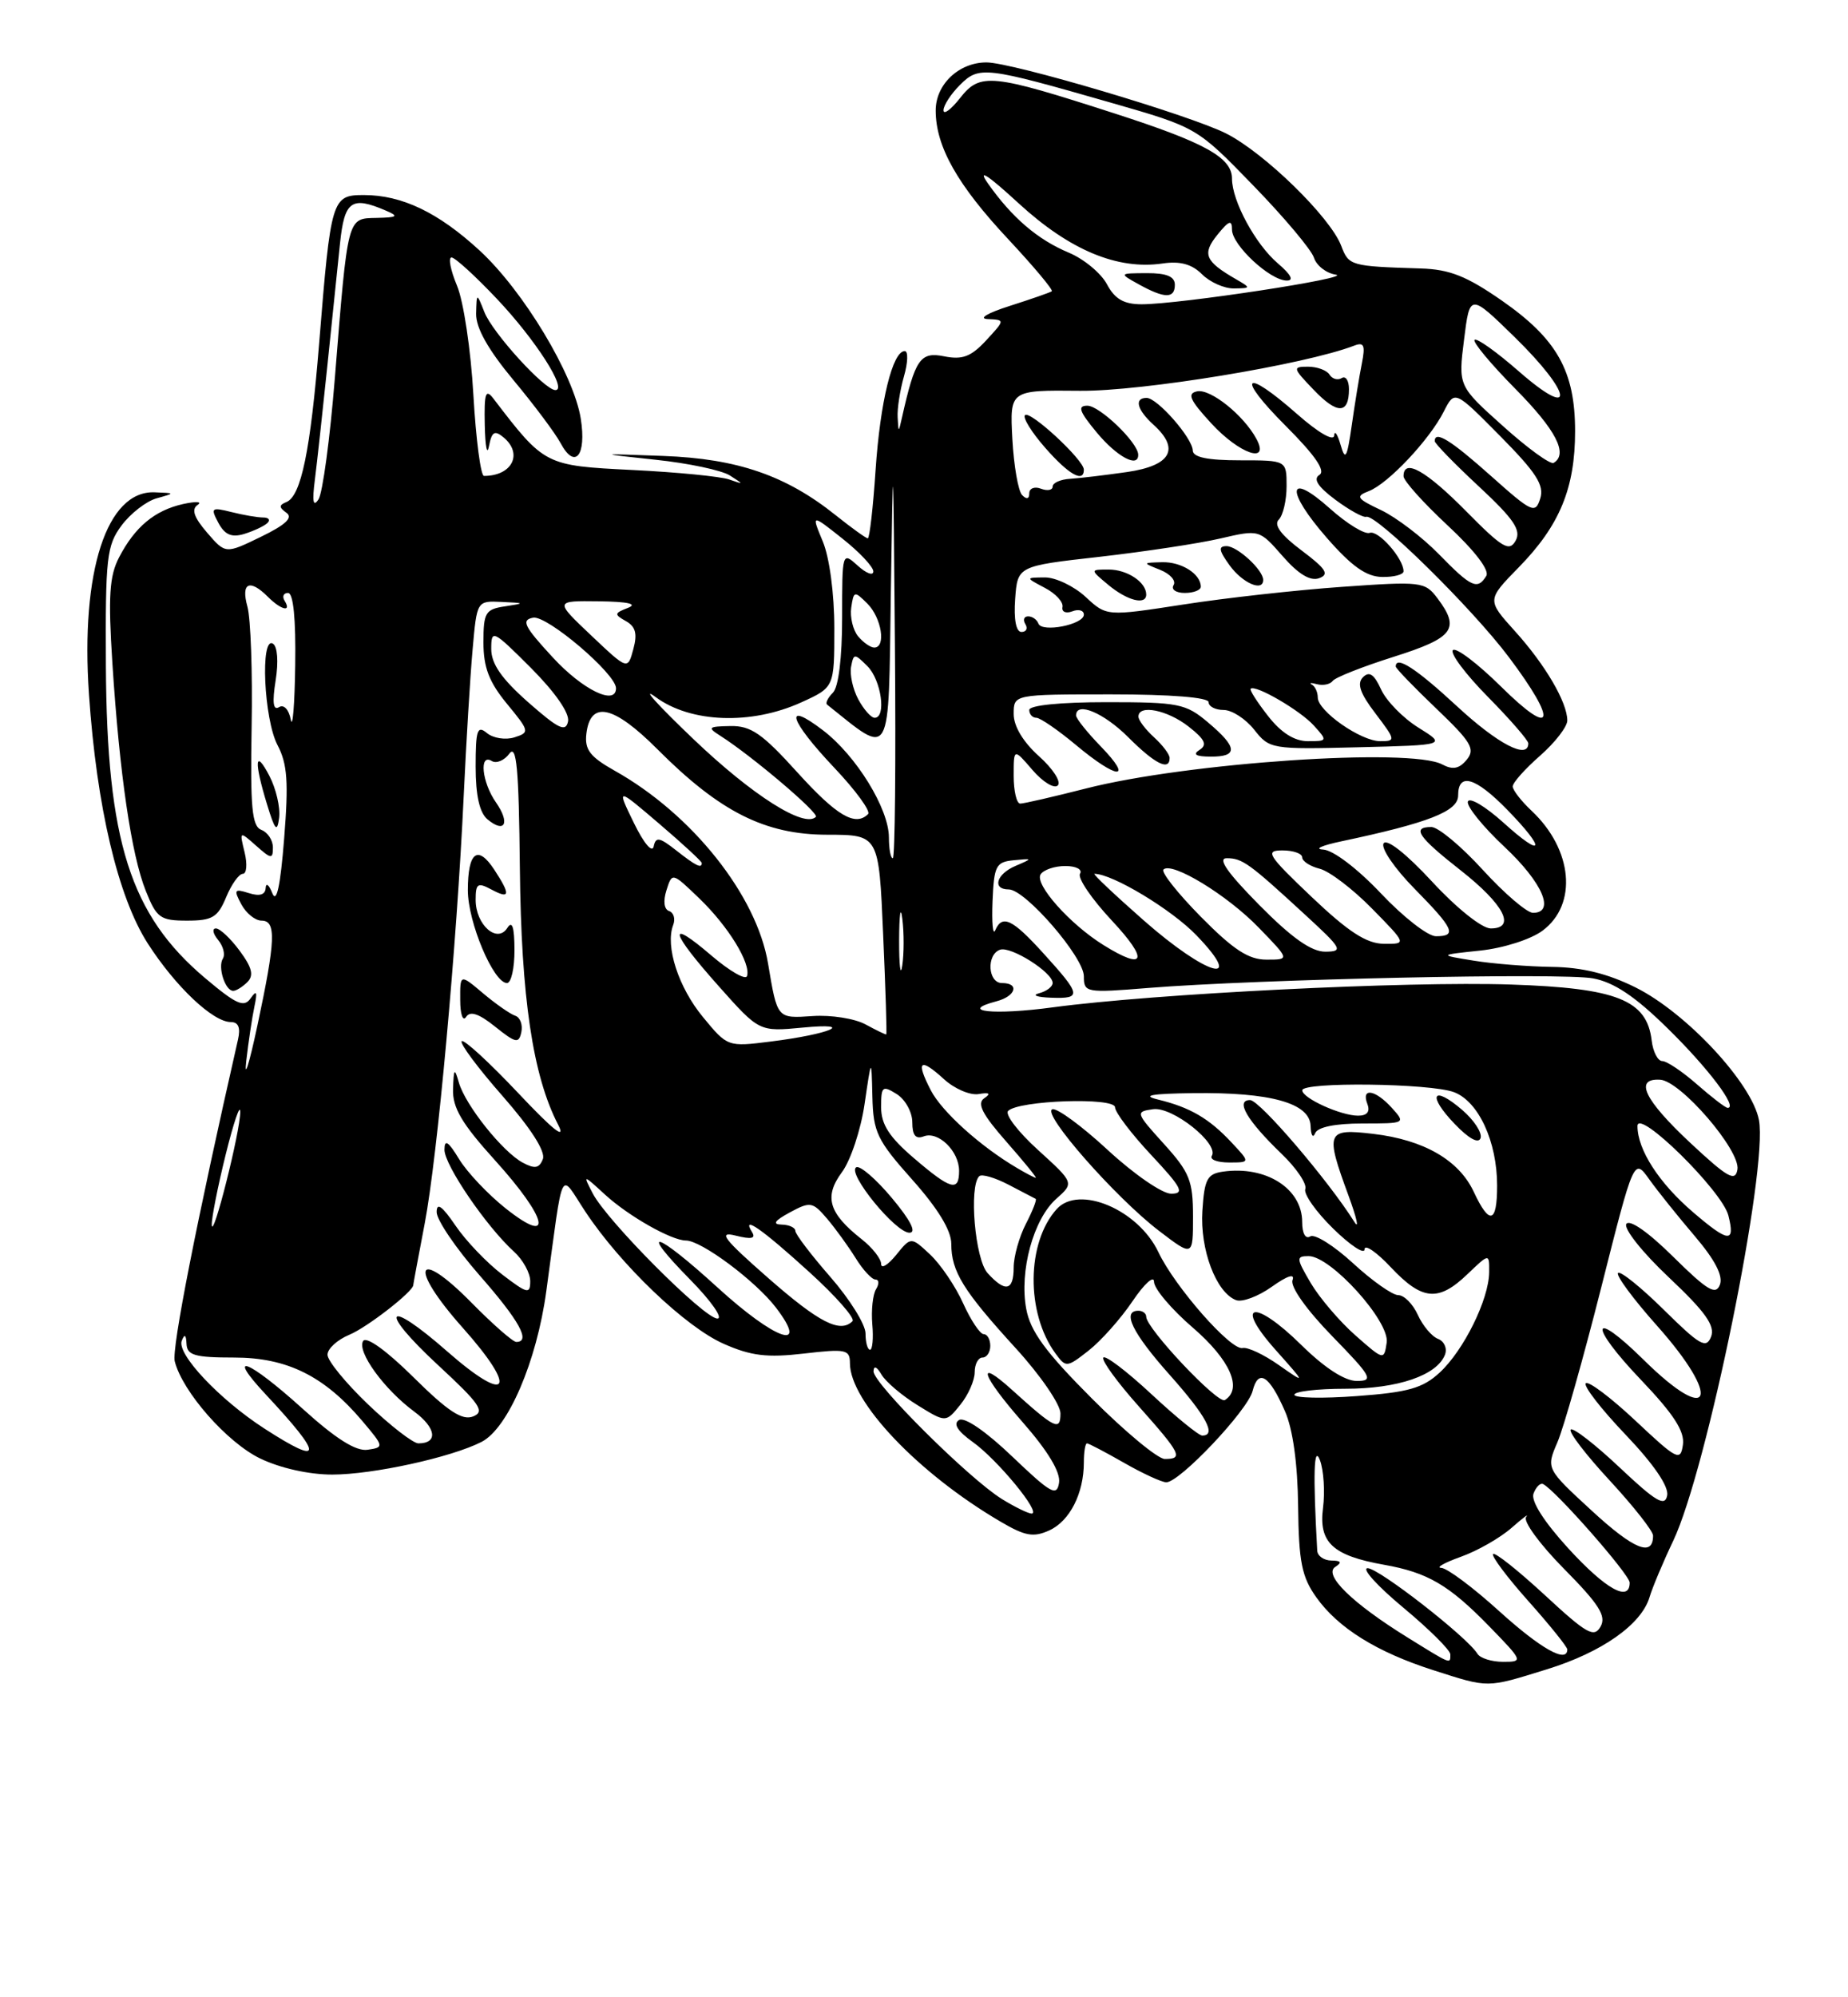 <?xml version="1.0" encoding="UTF-8" standalone="no"?>
<!DOCTYPE svg PUBLIC "-//W3C//DTD SVG 1.1//EN" "http://www.w3.org/Graphics/SVG/1.1/DTD/svg11.dtd" >
<svg xmlns="http://www.w3.org/2000/svg" xmlns:xlink="http://www.w3.org/1999/xlink" version="1.1" viewBox="0 0 237 256">
 <g >
 <path fill="currentColor"
d=" M 198.35 213.97 C 205.43 211.79 210.50 208.22 211.55 204.71 C 211.91 203.49 213.27 200.25 214.58 197.50 C 218.92 188.37 226.76 149.88 225.58 143.56 C 224.69 138.85 216.30 129.83 209.77 126.57 C 206.19 124.79 202.90 123.98 199.05 123.93 C 196.00 123.89 191.47 123.53 189.00 123.13 C 184.50 122.40 184.50 122.40 189.82 121.84 C 192.80 121.53 196.33 120.40 197.82 119.29 C 202.35 115.93 201.71 108.89 196.42 103.92 C 195.09 102.67 194.00 101.27 194.00 100.80 C 194.00 100.32 195.57 98.56 197.50 96.87 C 199.43 95.18 201.00 93.14 201.00 92.35 C 201.00 90.02 198.17 85.19 194.28 80.89 C 190.68 76.90 190.68 76.90 194.79 72.70 C 200.02 67.36 202.00 62.57 202.00 55.27 C 202.00 47.57 199.69 43.46 192.61 38.53 C 188.09 35.39 185.90 34.52 182.20 34.41 C 173.17 34.13 172.98 34.07 172.00 31.49 C 170.60 27.83 162.16 19.59 157.25 17.11 C 152.59 14.75 129.81 8.00 126.51 8.00 C 122.98 8.00 120.00 10.81 120.00 14.16 C 120.00 18.77 122.77 23.69 129.34 30.70 C 132.60 34.19 135.10 37.18 134.89 37.33 C 134.68 37.49 132.25 38.33 129.50 39.21 C 126.58 40.14 125.42 40.85 126.70 40.90 C 128.90 41.00 128.90 41.00 126.47 43.63 C 124.53 45.72 123.43 46.14 121.08 45.67 C 118.02 45.05 117.36 46.02 115.68 53.50 C 115.23 55.49 115.23 55.49 115.12 53.49 C 115.05 52.39 115.42 50.03 115.93 48.24 C 116.44 46.46 116.49 45.00 116.03 45.00 C 114.47 45.00 112.88 51.48 112.29 60.25 C 111.97 65.06 111.52 69.00 111.29 69.00 C 111.07 69.00 109.22 67.67 107.19 66.05 C 100.81 60.94 94.56 58.79 85.08 58.44 C 76.50 58.12 76.50 58.12 84.10 58.93 C 88.29 59.37 92.56 60.28 93.60 60.94 C 95.42 62.10 95.42 62.12 93.50 61.45 C 92.40 61.07 86.82 60.52 81.10 60.24 C 69.89 59.68 69.85 59.67 63.28 51.09 C 62.28 49.78 62.08 50.38 62.17 54.50 C 62.23 57.25 62.47 58.46 62.71 57.19 C 63.07 55.32 63.43 55.11 64.58 56.06 C 67.11 58.17 65.67 61.00 62.07 61.00 C 61.65 61.00 61.04 56.33 60.71 50.62 C 60.39 44.91 59.45 38.61 58.61 36.62 C 57.78 34.63 57.46 33.00 57.91 33.00 C 58.35 33.00 60.97 35.39 63.73 38.31 C 68.69 43.55 72.82 50.00 71.23 50.00 C 69.85 50.00 63.17 42.67 62.12 40.00 C 61.13 37.50 61.13 37.50 61.06 40.20 C 61.02 42.01 62.58 44.79 65.84 48.71 C 68.50 51.90 71.22 55.54 71.89 56.79 C 73.73 60.24 75.24 58.42 74.48 53.65 C 73.58 48.01 67.14 37.30 61.51 32.11 C 56.21 27.23 51.55 25.00 46.66 25.00 C 42.56 25.00 42.43 25.43 40.93 44.00 C 39.82 57.73 38.62 63.58 36.73 64.35 C 35.76 64.74 35.76 65.03 36.74 65.73 C 37.61 66.35 36.63 67.27 33.45 68.81 C 28.92 71.01 28.92 71.01 26.55 68.26 C 24.87 66.31 24.52 65.28 25.34 64.72 C 25.98 64.29 25.15 64.24 23.50 64.60 C 19.84 65.41 17.29 67.54 15.26 71.46 C 14.03 73.84 13.86 76.46 14.41 84.96 C 15.33 99.24 16.85 109.57 18.69 114.17 C 20.08 117.66 20.55 118.00 23.99 118.00 C 27.23 118.00 27.93 117.58 29.00 115.00 C 29.68 113.35 30.65 112.00 31.14 112.00 C 31.63 112.00 31.74 110.76 31.37 109.25 C 30.70 106.50 30.70 106.50 32.85 108.40 C 34.78 110.12 35.00 110.14 35.00 108.62 C 35.00 107.70 34.34 106.68 33.52 106.37 C 32.31 105.90 32.09 103.54 32.27 93.15 C 32.40 86.19 32.15 79.26 31.73 77.75 C 30.88 74.69 32.01 74.15 34.36 76.50 C 36.05 78.19 37.44 78.52 36.50 77.00 C 36.16 76.45 36.36 76.00 36.94 76.00 C 37.62 76.00 37.95 79.32 37.86 85.25 C 37.79 90.34 37.53 93.48 37.29 92.24 C 37.04 90.93 36.40 90.25 35.78 90.64 C 35.03 91.10 34.90 90.03 35.35 87.21 C 35.73 84.82 35.59 82.86 35.00 82.50 C 33.36 81.49 33.84 92.17 35.59 95.50 C 36.86 97.92 37.02 100.23 36.44 107.50 C 35.96 113.54 35.47 115.84 34.93 114.50 C 34.50 113.40 34.11 113.09 34.07 113.82 C 34.02 114.69 33.30 114.91 31.91 114.47 C 30.05 113.88 29.95 114.04 30.95 115.91 C 31.57 117.06 32.73 118.00 33.54 118.00 C 35.45 118.00 35.35 120.50 33.00 131.50 C 31.94 136.45 31.30 138.47 31.58 136.00 C 31.86 133.53 32.34 130.38 32.63 129.00 C 33.03 127.10 32.92 126.85 32.14 127.96 C 31.29 129.18 30.31 128.74 26.31 125.37 C 16.70 117.27 13.70 107.83 13.58 85.33 C 13.51 71.44 13.68 69.93 15.59 67.35 C 16.74 65.81 18.76 64.24 20.09 63.87 C 22.49 63.20 22.48 63.20 19.82 63.10 C 13.69 62.87 10.32 73.24 11.41 89.00 C 12.40 103.44 15.13 114.96 18.94 120.91 C 22.49 126.44 27.31 131.00 29.60 131.00 C 30.58 131.00 30.87 131.72 30.52 133.25 C 25.23 156.49 22.00 172.86 22.41 174.48 C 23.39 178.37 29.10 184.87 33.35 186.93 C 35.92 188.17 39.62 189.00 42.61 189.00 C 47.82 189.00 57.90 186.79 61.76 184.81 C 65.15 183.07 68.83 174.51 70.06 165.50 C 72.32 148.97 71.71 150.22 75.07 155.30 C 79.60 162.13 87.91 170.07 92.79 172.23 C 96.31 173.79 98.36 174.04 103.09 173.49 C 108.50 172.86 109.00 172.97 109.00 174.73 C 109.00 179.63 117.77 188.86 128.31 195.03 C 131.47 196.89 132.54 197.08 134.58 196.15 C 137.20 194.95 139.00 191.41 139.00 187.43 C 139.00 186.10 139.18 185.00 139.40 185.00 C 139.62 185.00 141.75 186.12 144.15 187.49 C 146.54 188.86 148.98 189.98 149.57 189.99 C 151.28 190.01 160.02 180.77 160.64 178.29 C 161.37 175.39 162.78 176.27 164.79 180.87 C 165.81 183.18 166.42 187.62 166.48 193.05 C 166.56 200.19 166.95 202.12 168.81 204.73 C 171.61 208.67 176.58 211.76 183.84 214.08 C 191.00 216.37 190.57 216.38 198.35 213.97 Z  M 31.73 125.87 C 32.58 125.02 32.32 124.00 30.74 121.87 C 29.58 120.29 28.20 119.00 27.69 119.00 C 27.18 119.00 27.30 119.66 27.96 120.46 C 28.63 121.26 28.91 122.34 28.58 122.87 C 27.90 123.96 28.88 127.00 29.91 127.00 C 30.29 127.00 31.11 126.49 31.73 125.87 Z  M 34.55 99.45 C 32.69 95.88 32.55 97.56 34.25 103.11 C 35.27 106.45 35.55 106.75 35.80 104.80 C 35.96 103.48 35.40 101.08 34.55 99.45 Z  M 34.28 67.05 C 34.71 66.66 34.48 66.33 33.77 66.33 C 33.05 66.33 31.21 66.02 29.68 65.63 C 27.10 64.99 26.98 65.09 28.01 67.02 C 28.83 68.55 29.70 68.92 31.31 68.44 C 32.51 68.07 33.85 67.45 34.28 67.05 Z  M 180.50 209.87 C 173.41 205.48 169.67 201.83 171.25 200.83 C 172.14 200.26 172.00 200.03 170.75 200.02 C 169.79 200.01 168.97 199.44 168.93 198.75 C 168.38 188.92 168.49 185.09 169.28 187.16 C 169.76 188.45 169.94 191.20 169.67 193.29 C 169.10 197.71 170.92 199.39 177.50 200.56 C 183.09 201.55 185.82 203.15 190.96 208.42 C 195.34 212.92 195.37 213.00 192.77 213.00 C 191.31 213.00 189.83 212.54 189.48 211.97 C 188.16 209.82 176.83 201.00 175.40 201.00 C 174.57 201.00 176.62 203.27 179.95 206.04 C 183.28 208.81 186.00 211.51 186.00 212.04 C 186.00 213.32 186.20 213.40 180.50 209.87 Z  M 192.26 206.50 C 188.92 203.47 185.58 200.98 184.84 200.96 C 184.10 200.93 185.23 200.30 187.34 199.54 C 189.46 198.79 192.38 197.12 193.84 195.84 C 195.31 194.55 196.15 193.92 195.72 194.44 C 195.30 194.96 197.48 197.95 200.58 201.08 C 205.08 205.63 206.03 207.13 205.27 208.48 C 204.44 209.96 203.50 209.43 198.13 204.46 C 194.72 201.31 191.73 198.93 191.48 199.18 C 191.24 199.43 193.27 202.15 196.02 205.23 C 198.76 208.30 201.00 211.09 201.00 211.41 C 201.00 213.24 197.61 211.34 192.26 206.50 Z  M 201.14 198.47 C 197.98 195.01 196.31 192.37 196.67 191.43 C 196.99 190.59 197.53 190.05 197.88 190.21 C 199.42 190.92 209.00 201.81 209.00 202.85 C 209.00 205.41 205.93 203.70 201.14 198.47 Z  M 204.17 193.66 C 198.28 188.24 198.28 188.24 199.73 184.87 C 200.53 183.02 203.07 174.05 205.37 164.95 C 209.55 148.41 209.55 148.41 211.52 151.17 C 212.61 152.69 215.24 155.97 217.36 158.45 C 219.94 161.48 221.01 163.54 220.57 164.67 C 220.04 166.05 218.97 165.41 214.58 161.08 C 211.38 157.91 208.97 156.24 208.57 156.88 C 208.21 157.48 210.66 160.56 214.03 163.73 C 218.72 168.15 219.98 169.93 219.44 171.33 C 218.82 172.91 218.01 172.45 213.39 167.89 C 210.45 164.99 207.80 162.86 207.51 163.16 C 207.21 163.46 209.45 166.49 212.48 169.89 C 220.88 179.31 219.52 182.89 210.81 174.31 C 203.97 167.57 203.67 169.76 210.46 176.87 C 214.65 181.26 216.07 183.46 215.83 185.17 C 215.52 187.34 215.10 187.13 209.74 182.09 C 206.57 179.12 203.70 176.96 203.37 177.30 C 203.04 177.63 205.33 180.59 208.47 183.88 C 212.09 187.67 214.04 190.53 213.81 191.68 C 213.52 193.16 212.37 192.48 207.71 188.09 C 204.56 185.12 201.73 182.93 201.44 183.23 C 201.14 183.53 203.39 186.47 206.45 189.77 C 209.50 193.07 212.00 196.24 212.00 196.82 C 212.00 199.60 209.56 198.62 204.17 193.66 Z  M 128.50 192.14 C 124.30 189.55 111.99 177.32 112.03 175.77 C 112.05 175.00 112.44 175.15 113.04 176.17 C 113.57 177.09 115.65 178.86 117.66 180.10 C 121.30 182.35 121.30 182.35 123.15 180.06 C 124.17 178.81 125.00 176.93 125.00 175.89 C 125.00 174.85 125.45 174.00 126.00 174.00 C 126.55 174.00 127.00 173.32 127.00 172.50 C 127.00 171.68 126.62 171.00 126.15 171.00 C 125.69 171.00 124.50 169.22 123.52 167.05 C 122.55 164.89 120.64 162.07 119.29 160.80 C 116.83 158.50 116.83 158.50 114.92 160.86 C 113.86 162.16 113.00 162.67 113.00 162.00 C 113.00 161.34 111.87 159.90 110.49 158.82 C 106.27 155.49 105.65 153.39 107.97 150.25 C 109.09 148.74 110.40 144.80 110.88 141.50 C 111.76 135.50 111.76 135.50 111.88 140.55 C 111.99 145.12 112.47 146.13 117.00 151.21 C 120.28 154.89 122.00 157.71 122.00 159.42 C 122.00 162.97 123.52 165.42 130.25 172.79 C 133.41 176.24 136.00 180.01 136.00 181.16 C 136.00 183.47 135.30 183.13 129.76 178.12 C 125.09 173.90 125.87 176.26 131.13 182.26 C 134.40 185.99 136.03 188.69 135.82 190.05 C 135.54 191.85 134.77 191.42 129.83 186.70 C 126.44 183.46 123.69 181.57 122.99 182.01 C 122.21 182.49 122.80 183.43 124.76 184.83 C 127.93 187.09 133.62 194.00 132.30 194.00 C 131.86 193.99 130.15 193.16 128.50 192.14 Z  M 114.38 153.55 C 112.33 151.10 110.27 149.33 109.80 149.62 C 108.61 150.36 114.84 158.00 116.63 158.00 C 117.58 158.00 116.79 156.43 114.38 153.55 Z  M 140.03 179.25 C 134.08 173.29 132.14 170.64 131.61 167.76 C 130.71 162.93 132.53 156.26 135.46 153.66 C 137.76 151.61 137.76 151.61 133.13 147.40 C 130.58 145.09 128.85 142.84 129.29 142.39 C 130.63 141.03 143.00 140.61 143.00 141.93 C 143.00 142.56 145.09 145.32 147.64 148.04 C 151.57 152.24 151.96 153.00 150.19 153.00 C 149.05 153.00 145.40 150.48 142.08 147.41 C 138.76 144.34 135.55 141.98 134.96 142.18 C 133.53 142.66 143.06 153.50 148.64 157.76 C 153.00 161.09 153.00 161.09 153.00 155.92 C 153.00 151.35 152.57 150.26 149.27 146.62 C 145.63 142.60 145.60 142.49 147.88 142.17 C 150.36 141.81 156.37 146.59 155.41 148.15 C 155.12 148.62 156.11 149.00 157.62 149.00 C 160.35 149.00 160.35 149.00 157.92 146.41 C 155.06 143.35 152.60 141.92 148.50 140.93 C 146.36 140.41 147.65 140.18 153.00 140.11 C 162.93 139.98 167.97 141.38 168.08 144.30 C 168.12 145.51 168.38 145.94 168.66 145.25 C 168.98 144.46 171.22 144.00 174.74 144.00 C 180.25 144.00 180.29 143.98 178.50 142.00 C 176.37 139.65 174.54 139.36 175.36 141.50 C 175.74 142.49 175.33 143.00 174.17 143.00 C 171.96 143.00 167.02 140.76 167.01 139.75 C 167.00 138.64 183.45 138.84 186.48 139.99 C 189.63 141.19 192.00 146.34 192.00 151.97 C 192.00 156.82 191.02 157.07 189.00 152.75 C 187.10 148.69 182.59 146.09 176.10 145.33 C 170.11 144.62 169.93 145.07 172.94 153.24 C 174.00 156.13 174.34 157.65 173.69 156.61 C 170.33 151.27 161.54 141.00 160.32 141.00 C 158.39 141.00 159.92 143.62 164.34 147.87 C 166.27 149.72 167.64 151.76 167.40 152.40 C 167.16 153.03 168.77 155.32 170.98 157.48 C 173.19 159.64 175.00 160.83 175.00 160.13 C 175.00 159.43 176.52 160.46 178.37 162.43 C 182.40 166.70 184.46 166.89 188.20 163.31 C 191.00 160.63 191.00 160.63 190.98 163.06 C 190.95 166.54 187.72 173.08 184.63 175.93 C 182.46 177.93 180.59 178.46 174.00 178.94 C 169.60 179.27 166.00 179.19 166.00 178.77 C 166.00 178.34 168.95 178.00 172.55 178.00 C 179.27 178.00 184.30 176.28 185.32 173.62 C 185.62 172.82 185.22 171.92 184.43 171.61 C 183.63 171.31 182.46 169.92 181.83 168.53 C 181.20 167.14 180.07 166.00 179.32 166.00 C 178.57 166.00 175.96 164.16 173.52 161.91 C 171.08 159.67 168.62 158.12 168.04 158.47 C 167.43 158.86 167.00 158.10 167.00 156.63 C 167.00 152.34 162.36 149.39 156.85 150.17 C 154.82 150.46 154.46 151.13 154.20 155.20 C 153.88 160.14 155.96 165.67 158.52 166.64 C 159.29 166.94 161.36 166.17 163.10 164.93 C 165.11 163.50 166.09 163.19 165.76 164.08 C 165.45 164.91 167.55 167.87 170.84 171.25 C 175.93 176.47 176.21 177.00 174.00 177.00 C 172.45 177.00 169.87 175.32 166.88 172.38 C 160.85 166.44 158.18 166.95 163.58 173.01 C 167.50 177.41 167.50 177.41 164.00 174.96 C 162.08 173.61 159.99 172.63 159.36 172.78 C 157.86 173.12 150.67 164.94 148.56 160.49 C 145.98 155.04 138.37 151.82 135.52 154.97 C 131.64 159.26 131.56 168.28 135.35 173.46 C 136.70 175.31 136.81 175.30 139.62 173.10 C 141.20 171.86 143.74 169.01 145.25 166.77 C 146.76 164.53 148.00 163.42 148.00 164.29 C 148.00 165.17 150.25 167.83 153.00 170.19 C 157.76 174.30 159.40 178.01 157.08 179.45 C 156.19 180.00 147.00 170.27 147.00 168.77 C 147.00 168.35 146.55 168.00 146.00 168.00 C 143.83 168.00 145.22 170.85 150.00 176.21 C 154.71 181.50 156.06 184.00 154.18 184.00 C 153.73 184.00 150.79 181.60 147.64 178.67 C 144.49 175.74 141.72 173.64 141.49 174.01 C 141.26 174.38 143.31 177.19 146.04 180.25 C 151.46 186.34 151.79 187.00 149.38 187.00 C 148.49 187.00 144.28 183.51 140.03 179.25 Z  M 187.53 142.27 C 183.72 139.00 182.99 140.34 186.56 144.06 C 188.37 145.95 189.62 146.63 189.88 145.87 C 190.10 145.19 189.04 143.57 187.53 142.27 Z  M 33.95 183.13 C 28.15 179.39 22.63 173.53 23.31 171.84 C 23.67 170.93 23.87 171.07 23.92 172.25 C 23.99 173.71 24.98 174.00 30.02 174.00 C 36.82 174.00 41.60 176.37 46.49 182.16 C 49.25 185.43 49.27 185.51 47.14 185.82 C 45.65 186.04 43.06 184.41 38.82 180.57 C 31.84 174.26 28.80 173.08 34.10 178.75 C 41.52 186.69 41.48 187.99 33.95 183.13 Z  M 47.22 180.02 C 44.35 177.28 42.00 174.41 42.00 173.64 C 42.00 172.87 43.26 171.72 44.80 171.08 C 47.08 170.14 53.00 165.54 53.00 164.71 C 53.00 164.59 53.66 161.04 54.47 156.81 C 56.10 148.28 58.57 121.24 59.47 102.00 C 59.79 95.12 60.30 86.69 60.61 83.25 C 61.16 77.00 61.16 77.00 64.33 77.15 C 67.35 77.29 67.37 77.32 64.75 77.72 C 62.25 78.09 62.00 78.52 62.00 82.34 C 62.00 85.54 62.72 87.42 65.01 90.20 C 67.92 93.73 67.95 93.88 65.97 94.51 C 64.83 94.87 63.25 94.62 62.45 93.96 C 61.21 92.93 61.00 93.56 61.00 98.26 C 61.00 101.96 61.50 104.17 62.52 105.02 C 64.76 106.88 65.45 105.49 63.60 102.84 C 61.80 100.26 61.42 96.52 63.07 97.54 C 63.65 97.90 64.67 97.48 65.32 96.60 C 66.25 95.34 66.54 98.47 66.67 111.25 C 66.84 127.86 68.33 137.88 71.57 144.14 C 72.64 146.20 70.96 144.88 66.44 140.08 C 62.74 136.16 59.49 133.18 59.21 133.45 C 58.94 133.73 61.30 136.90 64.46 140.49 C 68.09 144.63 69.99 147.60 69.62 148.56 C 69.16 149.75 68.59 149.85 67.04 149.02 C 64.46 147.64 59.68 141.65 58.85 138.76 C 58.29 136.81 58.19 136.92 58.10 139.58 C 58.02 141.98 59.21 144.00 63.50 148.74 C 70.25 156.20 71.05 159.79 64.87 154.90 C 62.60 153.10 59.90 150.25 58.88 148.57 C 57.48 146.27 57.01 145.97 57.00 147.37 C 57.00 149.34 62.39 157.23 65.91 160.42 C 67.06 161.46 68.00 163.16 68.00 164.21 C 68.00 165.91 67.64 165.83 64.41 163.36 C 62.43 161.85 59.73 159.03 58.41 157.08 C 56.70 154.57 56.00 154.07 56.00 155.36 C 56.00 156.37 58.48 160.01 61.50 163.46 C 66.62 169.29 68.11 172.00 66.21 172.00 C 65.78 172.00 63.21 169.75 60.51 167.01 C 53.31 159.70 52.34 162.32 59.33 170.17 C 66.51 178.22 65.25 180.14 57.35 173.21 C 49.41 166.24 48.42 167.79 56.21 175.00 C 61.57 179.96 62.23 180.93 60.67 181.55 C 59.28 182.10 57.45 180.90 53.04 176.54 C 49.58 173.11 46.97 171.24 46.57 171.88 C 45.74 173.22 49.26 178.08 53.14 180.94 C 55.95 183.02 56.20 185.00 53.66 185.00 C 52.99 185.00 50.09 182.76 47.22 180.02 Z  M 66.08 130.19 C 65.44 129.98 63.59 128.69 61.96 127.32 C 59.00 124.82 59.00 124.82 59.02 128.16 C 59.02 130.00 59.36 130.98 59.77 130.35 C 60.28 129.54 61.41 129.91 63.50 131.59 C 66.15 133.71 66.54 133.79 66.86 132.29 C 67.06 131.35 66.71 130.40 66.08 130.19 Z  M 65.98 121.75 C 65.97 118.81 65.69 117.94 65.06 118.94 C 63.76 120.98 61.00 118.54 61.00 115.34 C 61.00 113.24 61.26 113.07 63.00 114.00 C 65.42 115.30 65.51 114.71 63.39 111.47 C 61.26 108.23 60.00 109.20 60.00 114.10 C 60.00 118.21 63.29 126.00 65.02 126.00 C 65.56 126.00 65.99 124.09 65.98 121.75 Z  M 173.83 171.16 C 171.81 169.38 169.24 166.37 168.11 164.47 C 166.23 161.27 166.20 161.00 167.83 161.00 C 170.68 161.00 178.23 169.35 177.84 172.07 C 177.50 174.37 177.47 174.37 173.83 171.16 Z  M 111.00 170.91 C 111.00 169.76 108.97 166.51 106.50 163.68 C 104.03 160.85 102.00 158.19 102.00 157.77 C 102.00 157.35 101.21 156.98 100.25 156.96 C 99.01 156.93 99.32 156.47 101.29 155.40 C 103.92 153.98 104.21 154.03 106.06 156.19 C 107.14 157.46 108.79 159.74 109.73 161.25 C 110.66 162.76 111.81 164.00 112.27 164.00 C 112.74 164.00 112.77 164.56 112.35 165.24 C 111.93 165.92 111.72 167.94 111.87 169.74 C 112.03 171.53 111.89 173.00 111.58 173.00 C 111.26 173.00 111.00 172.06 111.00 170.91 Z  M 92.00 165.00 C 84.08 157.77 81.70 157.09 88.50 164.00 C 91.21 166.75 92.78 169.00 92.00 169.00 C 90.31 169.00 77.86 156.51 76.02 152.97 C 74.74 150.50 74.74 150.50 77.62 153.14 C 80.62 155.88 86.12 159.00 87.97 159.00 C 89.95 159.00 96.91 164.19 99.52 167.61 C 103.88 173.33 99.44 171.79 92.00 165.00 Z  M 98.50 163.79 C 92.79 158.78 92.03 157.79 94.34 158.37 C 96.38 158.88 96.97 158.75 96.44 157.91 C 95.05 155.66 97.75 157.55 103.84 163.09 C 107.22 166.16 109.69 168.98 109.33 169.34 C 107.75 170.91 105.06 169.54 98.50 163.79 Z  M 126.65 163.17 C 125.05 161.40 124.24 152.09 125.58 150.76 C 125.89 150.44 127.58 150.93 129.33 151.84 C 131.07 152.75 132.65 153.57 132.82 153.66 C 133.00 153.74 132.44 155.18 131.57 156.86 C 130.71 158.53 130.00 161.05 130.00 162.45 C 130.00 165.46 128.93 165.69 126.65 163.17 Z  M 217.15 155.39 C 212.77 151.65 210.00 147.36 210.00 144.33 C 210.00 141.96 220.87 152.64 221.66 155.80 C 222.56 159.36 221.69 159.28 217.15 155.39 Z  M 27.16 157.00 C 27.12 156.18 27.92 152.12 28.94 148.00 C 29.96 143.88 30.80 141.40 30.81 142.50 C 30.84 144.93 27.26 159.12 27.16 157.00 Z  M 117.18 148.42 C 114.04 145.73 113.00 144.12 113.00 141.91 C 113.00 139.23 113.17 139.09 115.00 140.23 C 116.10 140.92 117.00 142.55 117.00 143.85 C 117.00 145.52 117.43 146.05 118.47 145.65 C 120.33 144.94 123.00 147.54 123.00 150.07 C 123.00 152.80 121.94 152.50 117.18 148.42 Z  M 216.75 146.46 C 210.86 140.95 209.54 138.19 212.91 138.39 C 215.54 138.54 223.23 147.47 222.82 149.90 C 222.55 151.51 221.57 150.96 216.75 146.46 Z  M 130.44 149.71 C 125.74 146.95 120.79 142.49 119.37 139.74 C 117.42 135.97 117.97 135.50 121.05 138.31 C 122.40 139.55 124.40 140.41 125.50 140.23 C 126.90 139.99 127.12 140.16 126.22 140.77 C 125.26 141.43 125.97 142.82 129.06 146.33 C 131.32 148.90 133.02 150.98 132.83 150.96 C 132.65 150.95 131.57 150.38 130.44 149.71 Z  M 217.65 139.00 C 215.77 137.35 213.76 136.00 213.18 136.00 C 212.61 136.00 211.99 134.81 211.82 133.35 C 211.20 128.16 207.34 126.64 193.74 126.19 C 180.41 125.75 148.09 127.36 135.05 129.11 C 127.44 130.14 122.81 129.65 127.79 128.34 C 130.28 127.69 130.79 126.00 128.50 126.00 C 126.69 126.00 126.48 122.35 128.25 121.73 C 129.63 121.24 135.00 124.63 135.00 125.99 C 135.00 126.47 134.21 127.06 133.25 127.31 C 132.29 127.56 133.00 127.82 134.83 127.88 C 138.77 128.02 138.68 127.54 133.75 122.12 C 129.82 117.79 128.52 117.18 127.63 119.25 C 127.33 119.94 127.18 118.25 127.29 115.50 C 127.48 110.96 127.73 110.48 130.00 110.26 C 132.46 110.02 132.47 110.03 130.25 110.98 C 127.77 112.03 127.20 114.00 129.37 114.00 C 131.49 114.00 139.00 122.68 139.00 125.13 C 139.00 127.23 139.25 127.28 147.25 126.63 C 161.33 125.50 200.36 124.66 204.30 125.40 C 206.99 125.90 209.70 127.71 213.86 131.80 C 219.07 136.90 222.92 142.00 221.57 142.00 C 221.29 142.00 219.53 140.65 217.65 139.00 Z  M 90.16 130.37 C 87.00 126.55 85.30 121.28 86.33 118.57 C 86.64 117.78 86.40 116.97 85.81 116.77 C 85.16 116.55 85.03 115.49 85.47 114.11 C 86.20 111.80 86.20 111.80 89.68 115.15 C 93.40 118.72 96.33 123.50 95.80 125.11 C 95.62 125.65 93.56 124.46 91.23 122.47 C 85.46 117.53 85.91 119.38 92.19 126.42 C 97.37 132.24 97.37 132.24 102.94 131.71 C 109.94 131.04 106.48 132.55 98.81 133.50 C 93.33 134.19 93.29 134.17 90.16 130.37 Z  M 111.00 131.30 C 109.62 130.55 106.58 130.07 104.24 130.23 C 99.63 130.54 99.70 130.62 98.50 123.50 C 97.04 114.76 88.78 104.37 78.86 98.80 C 75.67 97.01 74.96 96.09 75.20 94.05 C 75.71 89.74 78.67 90.38 84.31 96.03 C 92.33 104.07 98.12 106.98 106.10 106.99 C 112.71 107.00 112.71 107.00 113.26 119.75 C 113.57 126.76 113.75 132.54 113.66 132.58 C 113.57 132.63 112.38 132.05 111.00 131.30 Z  M 115.31 120.50 C 115.32 117.20 115.50 115.97 115.72 117.77 C 115.95 119.57 115.94 122.27 115.71 123.77 C 115.49 125.27 115.30 123.80 115.31 120.50 Z  M 146.69 117.98 C 142.95 114.69 140.10 112.00 140.36 112.00 C 142.67 112.00 150.27 116.58 153.45 119.89 C 159.83 126.52 154.78 125.09 146.69 117.98 Z  M 141.50 121.12 C 137.20 118.45 132.67 113.35 133.45 112.08 C 133.82 111.49 135.24 111.00 136.62 111.00 C 138.01 111.00 138.85 111.44 138.51 111.99 C 138.17 112.53 140.01 115.23 142.59 117.99 C 147.37 123.10 146.89 124.48 141.50 121.12 Z  M 154.02 117.52 C 151.05 114.51 148.88 111.78 149.21 111.45 C 150.28 110.39 157.41 114.73 161.45 118.92 C 165.41 123.00 165.41 123.00 162.42 123.00 C 160.12 123.00 158.18 121.73 154.02 117.52 Z  M 161.50 116.00 C 157.40 111.85 156.11 110.00 157.32 110.00 C 159.32 110.00 160.18 110.62 167.36 117.23 C 172.13 121.61 172.32 121.96 169.97 121.98 C 168.19 121.99 165.68 120.23 161.50 116.00 Z  M 168.22 114.97 C 162.55 109.58 162.19 109.00 164.47 109.00 C 165.86 109.00 167.00 109.40 167.00 109.89 C 167.00 110.38 168.01 111.04 169.25 111.35 C 170.49 111.66 173.51 113.96 175.96 116.46 C 180.42 121.00 180.42 121.00 177.46 120.97 C 175.24 120.94 172.93 119.44 168.22 114.97 Z  M 177.09 114.50 C 174.07 111.31 170.97 108.96 169.69 108.89 C 168.49 108.83 169.53 108.36 172.00 107.84 C 183.21 105.47 187.00 103.99 187.00 101.97 C 187.00 98.96 189.21 99.60 193.30 103.79 C 198.34 108.95 197.99 110.13 192.81 105.44 C 190.50 103.36 188.45 102.14 188.25 102.74 C 188.06 103.33 190.17 105.95 192.95 108.55 C 197.82 113.11 199.50 117.00 196.60 117.00 C 195.83 117.00 192.94 114.53 190.17 111.50 C 187.41 108.47 184.44 106.00 183.57 106.00 C 181.00 106.00 181.86 107.27 187.32 111.55 C 192.89 115.92 194.49 119.00 191.18 119.00 C 190.06 119.00 186.82 116.42 183.66 113.00 C 180.34 109.41 177.84 107.45 177.44 108.10 C 177.07 108.70 178.84 111.30 181.38 113.88 C 186.47 119.05 186.90 120.00 184.15 120.00 C 183.12 120.00 179.95 117.53 177.09 114.50 Z  M 86.71 108.99 C 84.56 107.30 84.10 107.22 83.83 108.50 C 83.64 109.37 82.55 108.06 81.29 105.47 C 79.07 100.91 79.07 100.91 84.54 105.58 C 87.54 108.14 90.00 110.41 90.00 110.62 C 90.00 111.36 89.24 110.98 86.71 108.99 Z  M 114.00 107.34 C 114.00 103.66 109.81 96.86 105.55 93.61 C 100.42 89.69 101.19 92.27 106.99 98.40 C 109.74 101.30 111.69 103.98 111.33 104.34 C 109.69 105.98 107.31 104.57 102.26 99.00 C 97.75 94.01 96.30 93.01 93.67 93.06 C 90.82 93.11 90.69 93.24 92.38 94.31 C 96.41 96.87 105.10 104.24 104.63 104.70 C 103.16 106.17 96.51 101.96 89.00 94.80 C 84.33 90.35 82.12 87.90 84.09 89.35 C 88.58 92.66 96.34 92.94 102.75 90.03 C 107.00 88.10 107.00 88.10 107.00 80.52 C 107.00 76.09 106.38 71.46 105.52 69.40 C 104.05 65.87 104.05 65.87 108.02 69.02 C 110.21 70.75 112.00 72.65 112.00 73.24 C 112.00 73.83 111.10 73.50 110.00 72.50 C 108.01 70.70 108.00 70.75 108.00 79.15 C 108.00 84.32 107.54 88.06 106.82 88.78 C 106.17 89.43 105.83 90.12 106.07 90.31 C 114.44 96.98 113.93 97.87 114.25 75.85 C 114.53 56.69 114.56 57.09 114.77 82.75 C 114.90 97.74 114.78 110.00 114.50 110.00 C 114.22 110.00 114.00 108.80 114.00 107.34 Z  M 130.00 99.44 C 130.00 95.89 130.00 95.89 132.41 98.69 C 133.74 100.24 135.21 101.13 135.66 100.67 C 136.12 100.21 135.04 98.53 133.25 96.93 C 131.22 95.11 130.00 93.09 130.00 91.51 C 130.00 89.00 130.00 89.00 142.50 89.00 C 150.17 89.00 155.00 89.39 155.00 90.00 C 155.00 90.55 155.87 91.00 156.93 91.00 C 157.99 91.00 159.75 92.14 160.85 93.53 C 162.80 96.01 163.08 96.06 174.17 95.78 C 185.50 95.50 185.50 95.50 181.92 93.27 C 179.95 92.05 177.79 89.84 177.12 88.37 C 176.23 86.42 175.61 85.99 174.80 86.80 C 173.99 87.61 174.42 88.86 176.40 91.45 C 178.99 94.86 179.02 95.00 177.01 95.00 C 174.52 95.00 169.00 91.14 169.00 89.40 C 169.00 88.72 168.66 87.98 168.25 87.75 C 167.84 87.52 168.14 87.49 168.92 87.70 C 169.70 87.90 170.60 87.71 170.92 87.27 C 171.24 86.83 174.76 85.44 178.75 84.18 C 186.46 81.74 187.30 80.60 184.34 76.67 C 182.74 74.55 182.27 74.50 172.09 75.22 C 166.26 75.63 157.09 76.65 151.71 77.49 C 141.91 79.00 141.91 79.00 139.22 76.50 C 137.73 75.13 135.39 74.01 134.01 74.01 C 131.50 74.03 131.50 74.03 134.00 75.35 C 135.38 76.07 136.39 77.17 136.26 77.80 C 136.13 78.42 136.69 78.67 137.51 78.36 C 138.33 78.04 139.00 78.23 139.00 78.78 C 139.00 80.06 133.60 81.12 133.17 79.92 C 132.98 79.41 132.39 79.00 131.86 79.00 C 131.32 79.00 131.16 79.45 131.50 80.00 C 131.84 80.55 131.62 81.00 131.00 81.00 C 130.31 81.00 130.00 79.40 130.19 76.78 C 130.50 72.55 130.50 72.55 141.00 71.37 C 146.78 70.71 153.75 69.66 156.50 69.02 C 161.50 67.86 161.50 67.86 164.50 71.29 C 166.52 73.60 168.05 74.52 169.17 74.11 C 170.52 73.62 170.08 72.92 166.92 70.55 C 164.29 68.58 163.32 67.28 164.00 66.60 C 164.55 66.05 165.00 64.11 165.00 62.30 C 165.00 59.00 165.00 59.00 159.00 59.00 C 154.88 59.00 152.99 58.61 152.97 57.75 C 152.93 56.14 148.42 51.00 147.05 51.00 C 145.42 51.00 145.81 52.52 147.93 54.44 C 151.37 57.55 150.18 59.68 144.55 60.50 C 141.77 60.90 138.49 61.29 137.25 61.37 C 136.01 61.44 135.00 61.89 135.00 62.36 C 135.00 62.83 134.32 62.95 133.50 62.64 C 132.68 62.32 132.00 62.59 132.00 63.23 C 132.00 63.96 131.66 64.05 131.08 63.45 C 130.58 62.93 130.02 59.69 129.83 56.25 C 129.50 50.00 129.50 50.00 138.50 50.09 C 146.45 50.17 167.31 46.74 173.65 44.31 C 174.93 43.81 175.12 44.24 174.65 46.60 C 174.33 48.19 173.75 51.75 173.36 54.50 C 172.75 58.74 172.53 59.12 171.92 57.00 C 171.52 55.62 171.15 55.10 171.10 55.83 C 171.04 56.61 169.04 55.44 166.36 53.08 C 159.51 47.05 158.43 48.12 164.86 54.56 C 168.66 58.36 170.04 60.36 169.21 60.87 C 168.37 61.39 169.01 62.38 171.25 64.05 C 173.04 65.38 174.83 66.37 175.22 66.24 C 176.48 65.85 188.82 77.98 193.50 84.22 C 199.83 92.63 199.29 94.71 192.52 88.02 C 189.51 85.05 186.73 82.94 186.33 83.33 C 185.94 83.73 187.95 86.41 190.81 89.31 C 193.66 92.20 196.00 94.89 196.00 95.28 C 196.00 97.41 192.08 95.36 186.83 90.50 C 181.62 85.68 179.00 83.98 179.00 85.43 C 179.00 85.67 181.34 88.09 184.21 90.83 C 188.69 95.11 189.23 96.01 188.10 97.38 C 187.14 98.54 186.31 98.70 184.96 97.98 C 180.91 95.81 152.20 97.75 139.24 101.07 C 135.08 102.13 131.30 103.00 130.84 103.00 C 130.38 103.00 130.00 101.40 130.00 99.44 Z  M 141.20 95.70 C 139.44 93.89 138.00 92.09 138.00 91.70 C 138.00 89.87 141.55 91.35 144.70 94.50 C 148.12 97.92 150.00 98.86 150.00 97.15 C 150.00 96.69 149.10 95.50 148.00 94.50 C 146.90 93.50 146.00 92.31 146.00 91.85 C 146.00 90.25 149.73 91.00 152.45 93.14 C 154.54 94.78 154.86 95.47 153.83 96.12 C 152.92 96.70 153.36 96.97 155.25 96.98 C 158.82 97.00 158.73 95.79 154.92 92.59 C 152.07 90.18 151.14 90.00 141.92 90.00 C 135.97 90.00 132.00 90.40 132.00 91.00 C 132.00 91.55 132.41 92.00 132.91 92.00 C 133.40 92.00 135.70 93.58 138.00 95.50 C 143.30 99.93 145.42 100.06 141.20 95.70 Z  M 147.00 76.20 C 147.00 74.62 144.56 73.00 142.19 73.00 C 139.78 73.00 139.78 73.00 142.14 74.97 C 144.57 76.99 147.00 77.61 147.00 76.20 Z  M 154.00 75.20 C 154.00 73.57 151.52 72.00 149.05 72.06 C 146.50 72.13 146.50 72.13 148.81 73.05 C 150.09 73.57 150.85 74.44 150.51 74.99 C 150.16 75.55 150.81 76.00 151.94 76.00 C 153.07 76.00 154.00 75.64 154.00 75.20 Z  M 162.00 74.33 C 162.00 73.05 158.68 70.00 157.30 70.00 C 156.22 70.00 156.31 70.55 157.70 72.47 C 159.36 74.75 162.00 75.89 162.00 74.33 Z  M 180.00 73.22 C 180.00 71.59 176.76 67.91 175.66 68.30 C 175.02 68.53 172.73 67.12 170.56 65.18 C 165.09 60.29 164.82 62.84 170.17 68.95 C 173.35 72.59 175.23 73.92 177.25 73.95 C 178.76 73.98 180.00 73.65 180.00 73.22 Z  M 139.00 60.20 C 139.00 58.95 132.10 52.56 131.45 53.21 C 131.14 53.53 132.30 55.41 134.04 57.39 C 137.06 60.84 139.00 61.93 139.00 60.20 Z  M 145.97 58.25 C 145.90 56.68 141.02 52.00 139.45 52.00 C 138.15 52.00 138.41 52.73 140.65 55.43 C 143.27 58.58 146.04 60.05 145.97 58.25 Z  M 161.13 56.25 C 159.49 53.21 155.24 49.81 153.53 50.16 C 152.21 50.43 152.57 51.25 155.33 54.25 C 158.94 58.18 162.91 59.55 161.13 56.25 Z  M 173.00 49.88 C 173.00 48.78 172.58 48.14 172.07 48.46 C 171.56 48.77 170.86 48.58 170.51 48.02 C 170.16 47.46 168.92 47.00 167.75 47.00 C 165.74 47.00 165.78 47.16 168.47 49.96 C 171.50 53.13 173.00 53.11 173.00 49.88 Z  M 162.63 91.78 C 161.24 90.01 160.23 88.43 160.39 88.28 C 160.97 87.70 166.74 91.05 168.49 92.99 C 170.27 94.95 170.25 95.00 167.73 95.00 C 166.01 95.00 164.30 93.92 162.63 91.78 Z  M 67.75 90.02 C 64.33 87.00 63.00 85.09 63.00 83.18 C 63.00 80.63 63.20 80.72 68.10 85.62 C 71.20 88.73 73.06 91.41 72.85 92.46 C 72.56 93.88 71.63 93.43 67.75 90.02 Z  M 110.07 89.63 C 109.37 88.33 108.96 86.45 109.15 85.45 C 109.48 83.73 109.58 83.73 111.25 85.39 C 113.02 87.17 113.70 92.00 112.17 92.00 C 111.71 92.00 110.77 90.93 110.07 89.63 Z  M 70.89 84.26 C 67.20 80.27 66.81 79.47 68.37 79.17 C 70.14 78.83 79.00 86.37 79.00 88.21 C 79.00 90.50 74.72 88.42 70.89 84.26 Z  M 75.81 81.44 C 71.12 77.00 71.12 77.00 76.81 77.07 C 80.54 77.12 81.82 77.40 80.54 77.91 C 78.76 78.60 78.74 78.75 80.27 79.61 C 81.52 80.31 81.76 81.23 81.22 83.21 C 80.50 85.88 80.50 85.88 75.81 81.44 Z  M 110.05 81.56 C 109.39 80.76 108.99 79.10 109.17 77.87 C 109.48 75.73 109.58 75.71 111.25 77.38 C 113.07 79.21 113.66 83.00 112.12 83.00 C 111.64 83.00 110.71 82.35 110.05 81.56 Z  M 184.53 71.03 C 182.40 68.85 179.06 66.31 177.11 65.38 C 173.98 63.90 173.80 63.62 175.54 62.95 C 178.01 62.01 183.33 56.37 185.16 52.75 C 186.56 50.00 186.56 50.00 192.38 55.88 C 197.03 60.58 198.07 62.20 197.53 63.90 C 196.90 65.89 196.49 65.71 191.23 61.02 C 186.06 56.41 184.00 55.13 184.00 56.54 C 184.00 56.84 186.55 59.46 189.66 62.35 C 194.17 66.55 195.12 67.96 194.37 69.31 C 193.56 70.76 192.67 70.23 188.00 65.50 C 182.86 60.30 180.00 58.70 180.00 61.04 C 180.00 61.62 182.55 64.46 185.67 67.36 C 189.14 70.59 191.06 73.10 190.61 73.82 C 189.48 75.65 188.69 75.29 184.53 71.03 Z  M 40.38 61.50 C 40.66 59.30 41.37 52.78 41.97 47.00 C 42.56 41.22 43.30 34.14 43.60 31.25 C 44.17 25.73 45.06 25.09 49.50 27.00 C 51.18 27.72 50.99 27.87 48.30 27.93 C 44.51 28.01 44.63 27.56 42.94 48.50 C 42.32 56.20 41.38 63.17 40.85 64.00 C 40.16 65.05 40.02 64.30 40.38 61.50 Z  M 192.76 54.62 C 187.01 49.47 187.01 49.47 187.76 43.53 C 188.50 37.60 188.50 37.60 194.25 43.21 C 201.69 50.48 202.14 54.02 194.80 47.61 C 191.94 45.11 189.38 43.28 189.11 43.56 C 188.84 43.83 191.18 46.64 194.31 49.81 C 199.55 55.10 201.15 58.19 199.25 59.33 C 198.84 59.58 195.92 57.46 192.76 54.62 Z  M 141.96 36.43 C 141.20 35.01 139.00 33.19 137.06 32.38 C 133.07 30.71 129.79 27.90 126.69 23.50 C 125.31 21.53 126.67 22.41 130.67 26.09 C 137.20 32.07 143.31 34.62 149.11 33.77 C 151.35 33.44 152.86 33.86 154.15 35.15 C 155.17 36.17 157.01 36.99 158.25 36.97 C 160.44 36.94 160.45 36.91 158.50 35.78 C 154.53 33.49 154.14 32.55 156.13 30.09 C 157.61 28.26 158.00 28.12 158.00 29.44 C 158.00 31.40 162.85 35.93 165.00 35.96 C 165.98 35.98 165.59 35.22 163.87 33.75 C 161.00 31.30 158.00 25.76 158.00 22.90 C 158.00 20.20 154.56 18.29 143.00 14.56 C 127.12 9.43 125.71 9.29 123.14 12.55 C 121.96 14.05 121.00 14.76 121.00 14.13 C 121.00 13.51 121.95 12.05 123.10 10.90 C 125.57 8.43 126.30 8.52 142.50 13.17 C 153.50 16.33 153.50 16.33 160.71 23.76 C 164.68 27.84 168.19 32.02 168.51 33.03 C 168.83 34.04 170.09 35.02 171.30 35.20 C 173.76 35.57 151.26 39.00 146.42 39.00 C 144.13 39.00 142.98 38.34 141.96 36.43 Z  M 150.67 36.50 C 150.67 35.44 149.61 35.00 147.08 35.01 C 143.50 35.03 143.50 35.03 146.00 36.42 C 149.35 38.28 150.67 38.30 150.67 36.50 Z "/>
</g>
</svg>
